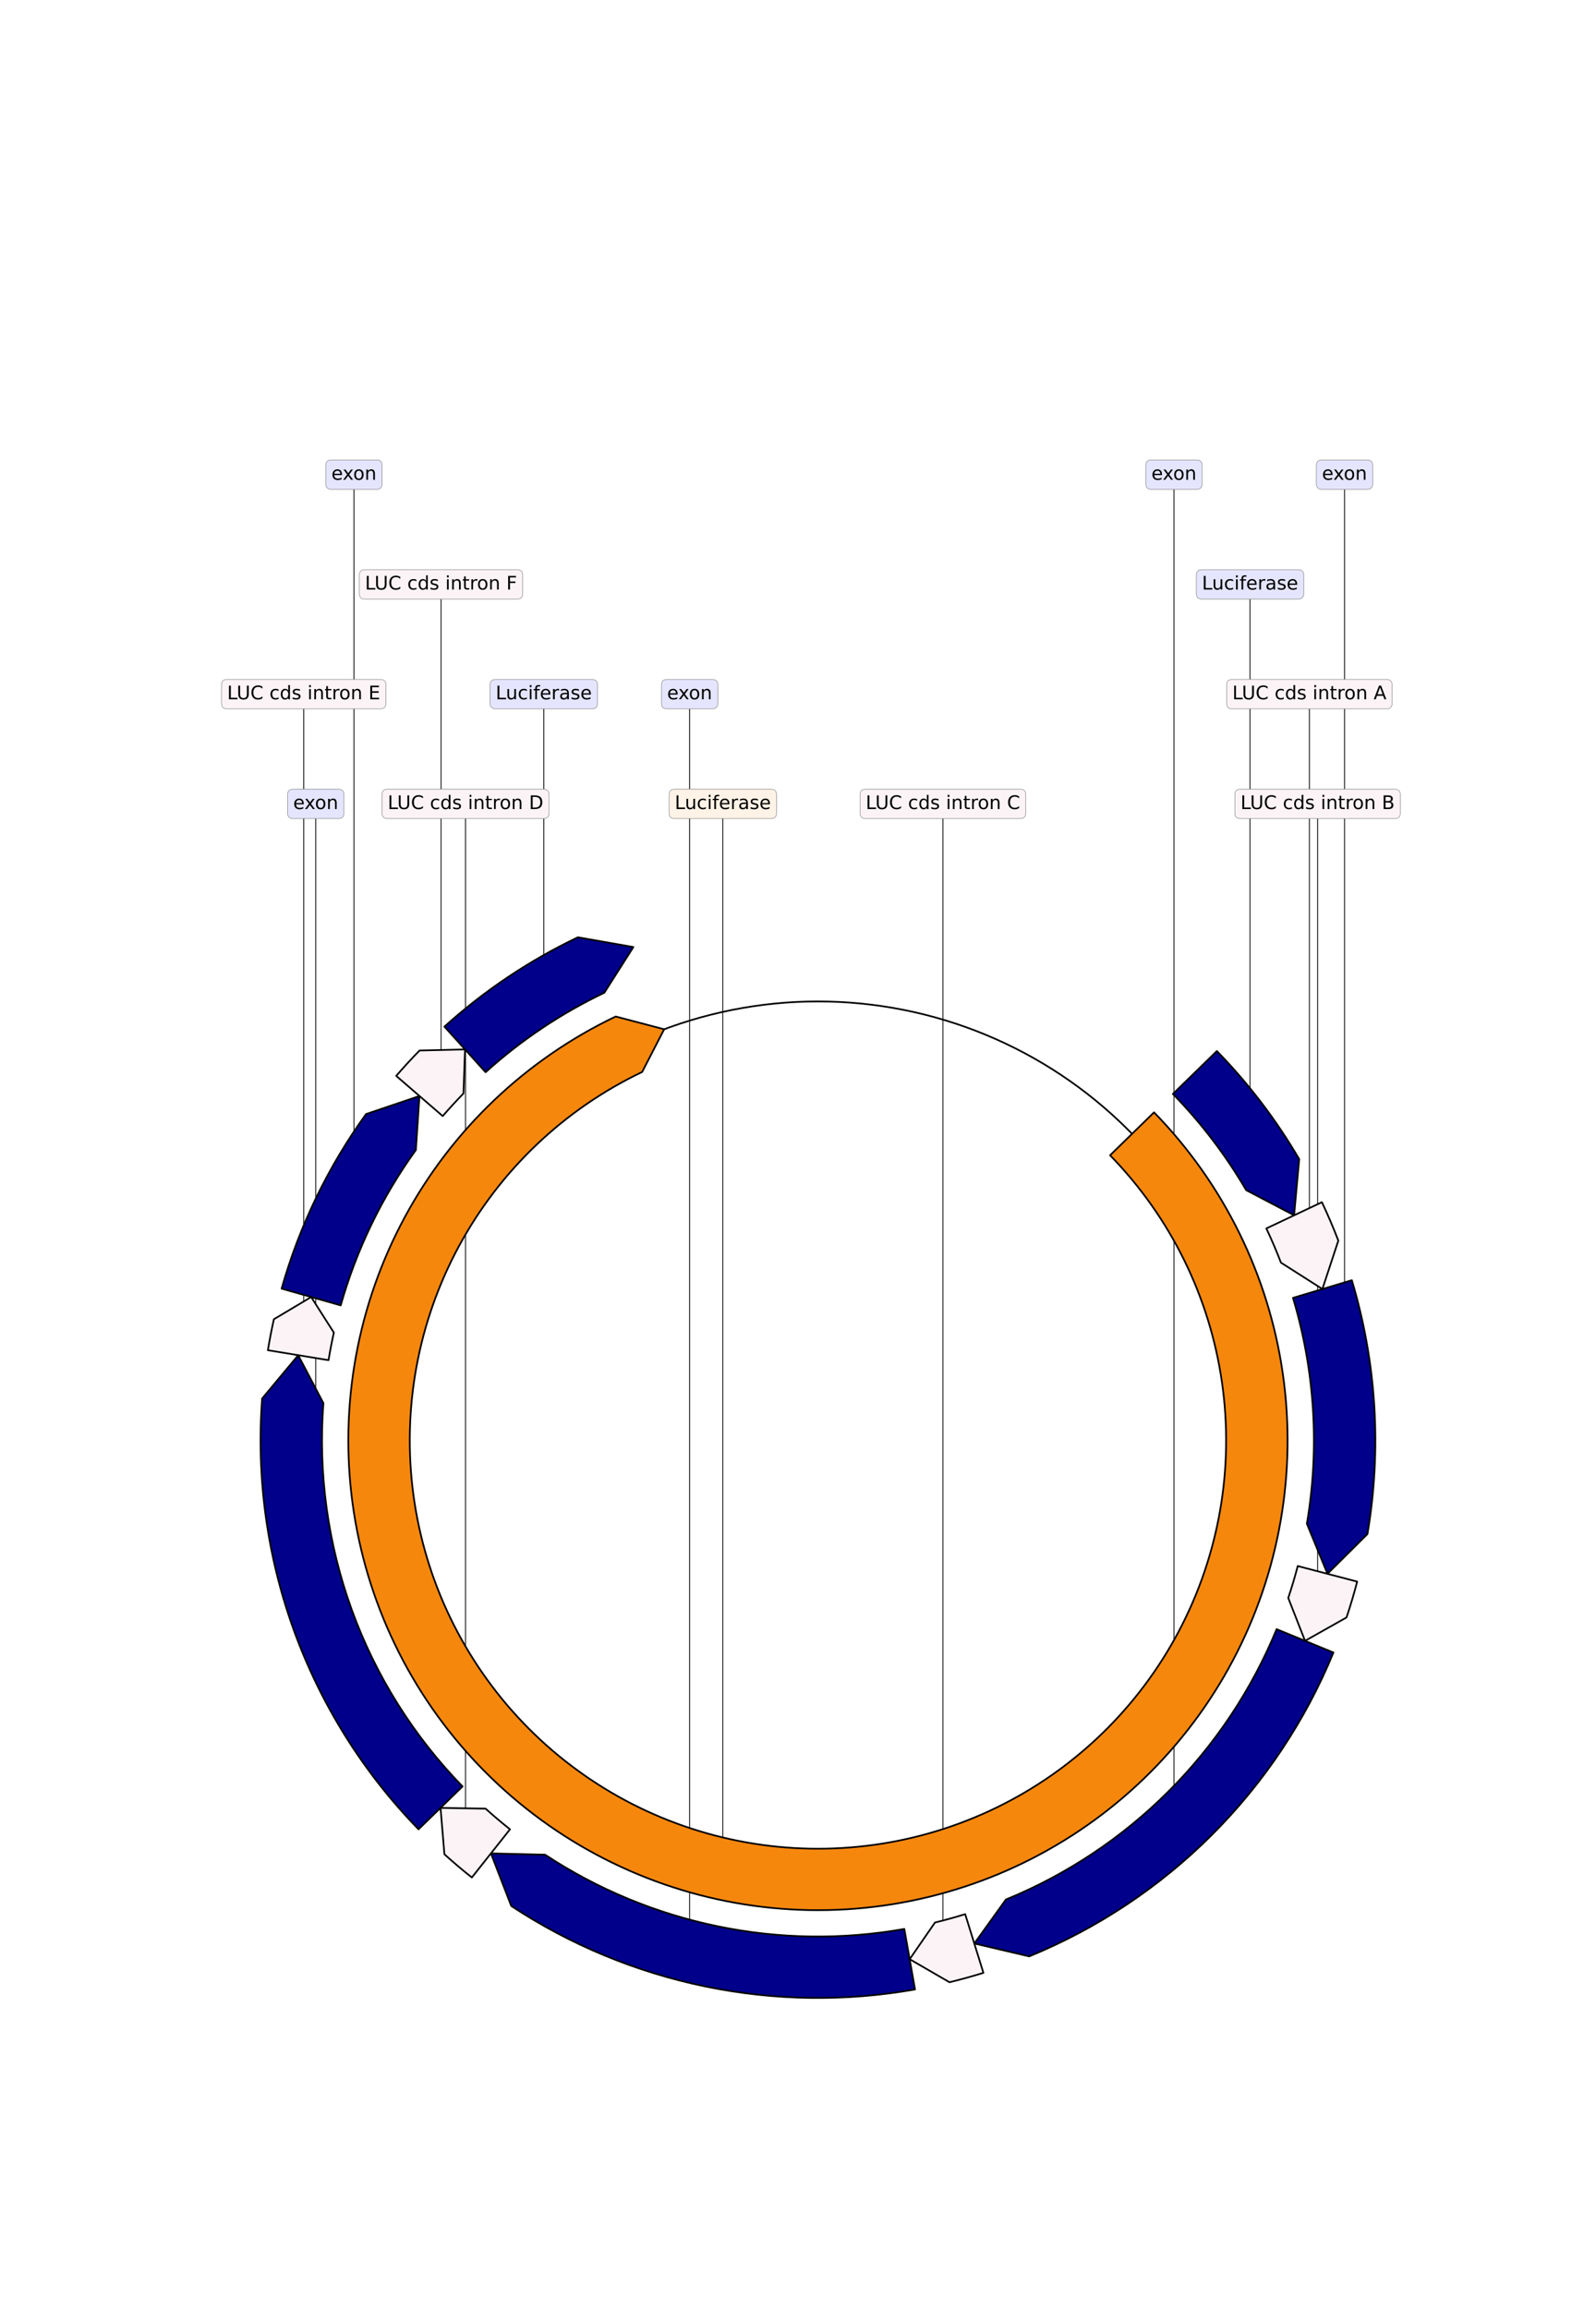 <?xml version="1.0" encoding="utf-8" standalone="no"?>
<!DOCTYPE svg PUBLIC "-//W3C//DTD SVG 1.1//EN"
  "http://www.w3.org/Graphics/SVG/1.1/DTD/svg11.dtd">
<!-- Created with matplotlib (https://matplotlib.org/) -->
<svg height="1353.857pt" version="1.1" viewBox="0 0 936 1353.857" width="936pt" xmlns="http://www.w3.org/2000/svg" xmlns:xlink="http://www.w3.org/1999/xlink">
 <defs>
  <style type="text/css">*{stroke-linecap:butt;stroke-linejoin:round;}</style>
 </defs>
 <g id="figure_1">
  <g id="patch_1">
   <path d="M 0 1353.857 
L 936 1353.857 
L 936 0 
L 0 0 
z
" style="fill:#ffffff;"/>
  </g>
  <g id="axes_1">
   <g id="line2d_1">
    <path clip-path="url(#pbc0ba5a178)" d="M 423.91 471.343 
L 423.91 1095.854 
" style="fill:none;stroke:#000000;stroke-linecap:square;stroke-width:0.5;"/>
   </g>
   <g id="line2d_2">
    <path clip-path="url(#pbc0ba5a178)" d="M 185.169 471.343 
L 185.169 937.622 
" style="fill:none;stroke:#000000;stroke-linecap:square;stroke-width:0.5;"/>
   </g>
   <g id="line2d_3">
    <path clip-path="url(#pbc0ba5a178)" d="M 688.497 278.293 
L 688.497 1072.192 
" style="fill:none;stroke:#000000;stroke-linecap:square;stroke-width:0.5;"/>
   </g>
   <g id="line2d_4">
    <path clip-path="url(#pbc0ba5a178)" d="M 404.445 406.993 
L 404.445 1144.145 
" style="fill:none;stroke:#000000;stroke-linecap:square;stroke-width:0.5;"/>
   </g>
   <g id="line2d_5">
    <path clip-path="url(#pbc0ba5a178)" d="M 788.524 278.293 
L 788.524 838.679 
" style="fill:none;stroke:#000000;stroke-linecap:square;stroke-width:0.5;"/>
   </g>
   <g id="line2d_6">
    <path clip-path="url(#pbc0ba5a178)" d="M 207.586 278.293 
L 207.586 698.419 
" style="fill:none;stroke:#000000;stroke-linecap:square;stroke-width:0.5;"/>
   </g>
   <g id="line2d_7">
    <path clip-path="url(#pbc0ba5a178)" d="M 318.909 406.993 
L 318.909 580.844 
" style="fill:none;stroke:#000000;stroke-linecap:square;stroke-width:0.5;"/>
   </g>
   <g id="line2d_8">
    <path clip-path="url(#pbc0ba5a178)" d="M 733.101 342.643 
L 733.101 667.953 
" style="fill:none;stroke:#000000;stroke-linecap:square;stroke-width:0.5;"/>
   </g>
   <g id="line2d_9">
    <path clip-path="url(#pbc0ba5a178)" d="M 767.916 406.993 
L 767.916 733.494 
" style="fill:none;stroke:#000000;stroke-linecap:square;stroke-width:0.5;"/>
   </g>
   <g id="line2d_10">
    <path clip-path="url(#pbc0ba5a178)" d="M 772.725 471.343 
L 772.725 942.262 
" style="fill:none;stroke:#000000;stroke-linecap:square;stroke-width:0.5;"/>
   </g>
   <g id="line2d_11">
    <path clip-path="url(#pbc0ba5a178)" d="M 273.009 471.343 
L 273.009 1074.106 
" style="fill:none;stroke:#000000;stroke-linecap:square;stroke-width:0.5;"/>
   </g>
   <g id="line2d_12">
    <path clip-path="url(#pbc0ba5a178)" d="M 552.982 471.343 
L 552.982 1144.634 
" style="fill:none;stroke:#000000;stroke-linecap:square;stroke-width:0.5;"/>
   </g>
   <g id="line2d_13">
    <path clip-path="url(#pbc0ba5a178)" d="M 258.646 342.643 
L 258.646 628.837 
" style="fill:none;stroke:#000000;stroke-linecap:square;stroke-width:0.5;"/>
   </g>
   <g id="line2d_14">
    <path clip-path="url(#pbc0ba5a178)" d="M 178.118 406.993 
L 178.118 777.824 
" style="fill:none;stroke:#000000;stroke-linecap:square;stroke-width:0.5;"/>
   </g>
   <g id="patch_2">
    <path clip-path="url(#pbc0ba5a178)" d="M 479.7 1101.973 
C 547.963 1101.973 613.44 1074.852 661.709 1026.582 
C 709.979 978.313 737.1 912.836 737.1 844.573 
C 737.1 776.31 709.979 710.833 661.709 662.564 
C 613.44 614.294 547.963 587.173 479.7 587.173 
C 411.437 587.173 345.96 614.294 297.691 662.564 
C 249.421 710.833 222.3 776.31 222.3 844.573 
C 222.3 912.836 249.421 978.313 297.691 1026.582 
C 345.96 1074.852 411.437 1101.973 479.7 1101.973 
z
" style="fill:none;stroke:#000000;stroke-linejoin:miter;"/>
   </g>
   <g id="patch_3">
    <path clip-path="url(#pbc0ba5a178)" d="M 676.806 652.208 
C 697.048 672.949 713.889 696.754 726.708 722.746 
C 739.528 748.737 748.165 776.589 752.3 805.273 
C 756.435 833.957 756.017 863.115 751.061 891.669 
C 746.106 920.223 736.674 947.816 723.115 973.429 
C 709.557 999.043 692.04 1022.356 671.212 1042.508 
C 650.385 1062.659 626.506 1079.398 600.46 1092.105 
C 574.414 1104.812 546.524 1113.328 517.822 1117.34 
C 489.121 1121.351 459.965 1120.807 431.433 1115.728 
C 402.901 1110.65 375.348 1101.099 349.794 1087.43 
C 324.24 1073.761 301.002 1056.143 280.94 1035.229 
C 260.879 1014.315 244.243 990.364 231.649 964.263 
C 219.055 938.162 210.659 910.236 206.771 881.518 
C 202.884 852.799 203.553 823.646 208.755 795.136 
C 213.957 766.626 223.627 739.115 237.406 713.62 
C 251.185 688.125 268.903 664.963 289.904 644.992 
C 310.904 625.021 334.926 608.489 361.081 596.008 
L 361.081 596.008 
L 389.51 603.491 
L 376.602 628.53 
L 376.602 628.53 
C 353.869 639.379 332.99 653.747 314.737 671.106 
C 296.484 688.464 281.085 708.594 269.108 730.754 
C 257.132 752.913 248.727 776.825 244.206 801.604 
C 239.685 826.384 239.103 851.723 242.481 876.684 
C 245.86 901.645 253.158 925.917 264.104 948.603 
C 275.051 971.289 289.51 992.105 306.946 1010.283 
C 324.383 1028.461 344.58 1043.773 366.791 1055.654 
C 389.002 1067.535 412.949 1075.836 437.748 1080.25 
C 462.547 1084.665 487.888 1085.137 512.835 1081.651 
C 537.781 1078.164 562.021 1070.762 584.66 1059.718 
C 607.298 1048.673 628.052 1034.125 646.154 1016.61 
C 664.257 999.095 679.482 978.832 691.267 956.57 
C 703.051 934.308 711.249 910.325 715.556 885.507 
C 719.863 860.689 720.227 835.346 716.632 810.415 
C 713.038 785.484 705.532 761.276 694.39 738.686 
C 683.248 716.095 668.61 695.404 651.017 677.377 
L 651.017 677.377 
z
" style="fill:#f6870d;stroke:#000000;stroke-linejoin:miter;"/>
   </g>
   <g id="patch_4">
    <path clip-path="url(#pbc0ba5a178)" d="M 245.451 1072.585 
C 213.136 1039.387 188.245 999.695 172.433 956.148 
C 156.62 912.601 150.244 866.187 153.728 819.989 
L 153.728 819.989 
L 174.891 794.588 
L 189.662 822.699 
L 189.662 822.699 
C 186.562 863.804 192.235 905.102 206.305 943.849 
C 220.374 982.595 242.521 1017.911 271.274 1047.45 
L 271.274 1047.45 
z
" style="fill:#00008b;stroke:#000000;stroke-linejoin:miter;"/>
   </g>
   <g id="patch_5">
    <path clip-path="url(#pbc0ba5a178)" d="M 782.022 968.926 
C 765.556 1008.957 741.302 1045.323 710.67 1075.906 
C 680.038 1106.49 643.635 1130.687 603.577 1147.09 
L 603.577 1147.09 
L 571.391 1139.53 
L 589.922 1113.742 
L 589.922 1113.742 
C 625.563 1099.147 657.954 1077.617 685.209 1050.405 
C 712.464 1023.193 734.044 990.836 748.695 955.217 
L 748.695 955.217 
z
" style="fill:#00008b;stroke:#000000;stroke-linejoin:miter;"/>
   </g>
   <g id="patch_6">
    <path clip-path="url(#pbc0ba5a178)" d="M 536.63 1166.475 
C 495.859 1173.686 454.086 1173.085 413.539 1164.706 
C 372.992 1156.326 334.403 1140.318 299.83 1117.537 
L 299.83 1117.537 
L 287.912 1086.697 
L 319.659 1087.446 
L 319.659 1087.446 
C 350.42 1107.717 384.755 1121.959 420.832 1129.415 
C 456.91 1136.871 494.077 1137.406 530.354 1130.99 
L 530.354 1130.99 
z
" style="fill:#00008b;stroke:#000000;stroke-linejoin:miter;"/>
   </g>
   <g id="patch_7">
    <path clip-path="url(#pbc0ba5a178)" d="M 792.805 750.619 
C 800.02 774.663 804.442 799.458 805.982 824.514 
C 807.522 849.569 806.172 874.719 801.956 899.466 
L 801.956 899.466 
L 778.515 922.781 
L 766.432 893.415 
L 766.432 893.415 
C 770.183 871.396 771.384 849.019 770.014 826.725 
C 768.643 804.431 764.709 782.369 758.29 760.976 
L 758.29 760.976 
z
" style="fill:#00008b;stroke:#000000;stroke-linejoin:miter;"/>
   </g>
   <g id="patch_8">
    <path clip-path="url(#pbc0ba5a178)" d="M 165.15 755.576 
C 170.34 737.232 177.125 719.377 185.427 702.215 
C 193.729 685.054 203.517 668.651 214.677 653.196 
L 214.677 653.196 
L 245.998 642.607 
L 243.892 674.292 
L 243.892 674.292 
C 233.962 688.044 225.253 702.638 217.867 717.908 
C 210.48 733.178 204.443 749.064 199.825 765.386 
L 199.825 765.386 
z
" style="fill:#00008b;stroke:#000000;stroke-linejoin:miter;"/>
   </g>
   <g id="patch_9">
    <path clip-path="url(#pbc0ba5a178)" d="M 260.632 601.938 
C 272.33 591.376 284.777 581.674 297.874 572.908 
C 310.972 564.142 324.686 556.335 338.91 549.547 
L 338.91 549.547 
L 371.472 555.275 
L 354.43 582.069 
L 354.43 582.069 
C 341.774 588.109 329.572 595.056 317.918 602.856 
C 306.264 610.655 295.19 619.288 284.782 628.685 
L 284.782 628.685 
z
" style="fill:#00008b;stroke:#000000;stroke-linejoin:miter;"/>
   </g>
   <g id="patch_10">
    <path clip-path="url(#pbc0ba5a178)" d="M 713.649 616.252 
C 722.952 625.785 731.663 635.877 739.735 646.472 
C 747.807 657.067 755.224 668.146 761.944 679.646 
L 761.944 679.646 
L 758.954 712.573 
L 730.83 697.827 
L 730.83 697.827 
C 724.851 687.595 718.252 677.737 711.07 668.31 
C 703.888 658.883 696.137 649.903 687.859 641.421 
L 687.859 641.421 
z
" style="fill:#00008b;stroke:#000000;stroke-linejoin:miter;"/>
   </g>
   <g id="patch_11">
    <path clip-path="url(#pbc0ba5a178)" d="M 775.244 704.873 
C 776.991 708.568 778.668 712.296 780.275 716.054 
C 781.882 719.812 783.418 723.601 784.883 727.416 
L 784.883 727.416 
L 775.548 755.798 
L 751.241 740.331 
L 751.241 740.331 
C 749.937 736.936 748.57 733.566 747.141 730.222 
C 745.711 726.878 744.218 723.561 742.664 720.273 
L 742.664 720.273 
z
" style="fill:#fbf3f6;stroke:#000000;stroke-linejoin:miter;"/>
   </g>
   <g id="patch_12">
    <path clip-path="url(#pbc0ba5a178)" d="M 795.946 927.343 
C 795.02 930.881 794.034 934.403 792.99 937.908 
C 791.946 941.413 790.843 944.9 789.682 948.368 
L 789.682 948.368 
L 765.359 962.072 
L 755.511 936.926 
L 755.511 936.926 
C 756.544 933.841 757.525 930.738 758.454 927.619 
C 759.383 924.501 760.26 921.367 761.084 918.219 
L 761.084 918.219 
z
" style="fill:#fbf3f6;stroke:#000000;stroke-linejoin:miter;"/>
   </g>
   <g id="patch_13">
    <path clip-path="url(#pbc0ba5a178)" d="M 276.724 1100.821 
C 273.97 1098.64 271.251 1096.414 268.569 1094.144 
C 265.886 1091.875 263.24 1089.562 260.632 1087.208 
L 260.632 1087.208 
L 258.362 1060.018 
L 284.782 1060.461 
L 284.782 1060.461 
C 287.102 1062.556 289.456 1064.613 291.843 1066.632 
C 294.23 1068.652 296.649 1070.632 299.1 1072.573 
L 299.1 1072.573 
z
" style="fill:#fbf3f6;stroke:#000000;stroke-linejoin:miter;"/>
   </g>
   <g id="patch_14">
    <path clip-path="url(#pbc0ba5a178)" d="M 576.74 1156.736 
C 573.453 1157.757 570.15 1158.727 566.833 1159.645 
C 563.515 1160.562 560.184 1161.427 556.839 1162.239 
L 556.839 1162.239 
L 533.492 1148.733 
L 548.335 1127.221 
L 548.335 1127.221 
C 551.311 1126.498 554.276 1125.729 557.228 1124.912 
C 560.179 1124.096 563.118 1123.233 566.043 1122.324 
L 566.043 1122.324 
z
" style="fill:#fbf3f6;stroke:#000000;stroke-linejoin:miter;"/>
   </g>
   <g id="patch_15">
    <path clip-path="url(#pbc0ba5a178)" d="M 232.365 630.826 
C 234.569 628.276 236.812 625.76 239.094 623.279 
C 241.375 620.799 243.695 618.353 246.052 615.944 
L 246.052 615.944 
L 272.707 615.312 
L 271.808 641.148 
L 271.808 641.148 
C 269.711 643.291 267.647 645.467 265.617 647.674 
C 263.587 649.881 261.591 652.119 259.631 654.388 
L 259.631 654.388 
z
" style="fill:#fbf3f6;stroke:#000000;stroke-linejoin:miter;"/>
   </g>
   <g id="patch_16">
    <path clip-path="url(#pbc0ba5a178)" d="M 157.111 791.672 
C 157.61 788.629 158.152 785.594 158.737 782.566 
C 159.322 779.539 159.949 776.52 160.619 773.51 
L 160.619 773.51 
L 182.487 760.481 
L 195.794 781.344 
L 195.794 781.344 
C 195.197 784.022 194.639 786.708 194.118 789.402 
C 193.598 792.095 193.116 794.796 192.672 797.504 
L 192.672 797.504 
z
" style="fill:#fbf3f6;stroke:#000000;stroke-linejoin:miter;"/>
   </g>
   <g id="text_1">
    <g id="patch_17">
     <path d="M 395.703 479.966 
L 452.118 479.966 
Q 455.418 479.966 455.418 476.666 
L 455.418 466.02 
Q 455.418 462.72 452.118 462.72 
L 395.703 462.72 
Q 392.403 462.72 392.403 466.02 
L 392.403 476.666 
Q 392.403 479.966 395.703 479.966 
z
" style="fill:#fef3e6;stroke:#808080;stroke-linejoin:miter;stroke-width:0.3;"/>
    </g>
    <!-- Luciferase -->
    <g transform="translate(395.703 474.378)scale(0.11 -0.11)">
     <defs>
      <path d="M 9.812 72.906 
L 19.672 72.906 
L 19.672 8.297 
L 55.172 8.297 
L 55.172 0 
L 9.812 0 
z
" id="DejaVuSans-76"/>
      <path d="M 8.5 21.578 
L 8.5 54.688 
L 17.484 54.688 
L 17.484 21.922 
Q 17.484 14.156 20.5 10.266 
Q 23.531 6.391 29.594 6.391 
Q 36.859 6.391 41.078 11.031 
Q 45.312 15.672 45.312 23.688 
L 45.312 54.688 
L 54.297 54.688 
L 54.297 0 
L 45.312 0 
L 45.312 8.406 
Q 42.047 3.422 37.719 1 
Q 33.406 -1.422 27.688 -1.422 
Q 18.266 -1.422 13.375 4.438 
Q 8.5 10.297 8.5 21.578 
z
M 31.109 56 
z
" id="DejaVuSans-117"/>
      <path d="M 48.781 52.594 
L 48.781 44.188 
Q 44.969 46.297 41.141 47.344 
Q 37.312 48.391 33.406 48.391 
Q 24.656 48.391 19.812 42.844 
Q 14.984 37.312 14.984 27.297 
Q 14.984 17.281 19.812 11.734 
Q 24.656 6.203 33.406 6.203 
Q 37.312 6.203 41.141 7.25 
Q 44.969 8.297 48.781 10.406 
L 48.781 2.094 
Q 45.016 0.344 40.984 -0.531 
Q 36.969 -1.422 32.422 -1.422 
Q 20.062 -1.422 12.781 6.344 
Q 5.516 14.109 5.516 27.297 
Q 5.516 40.672 12.859 48.328 
Q 20.219 56 33.016 56 
Q 37.156 56 41.109 55.141 
Q 45.062 54.297 48.781 52.594 
z
" id="DejaVuSans-99"/>
      <path d="M 9.422 54.688 
L 18.406 54.688 
L 18.406 0 
L 9.422 0 
z
M 9.422 75.984 
L 18.406 75.984 
L 18.406 64.594 
L 9.422 64.594 
z
" id="DejaVuSans-105"/>
      <path d="M 37.109 75.984 
L 37.109 68.5 
L 28.516 68.5 
Q 23.688 68.5 21.797 66.547 
Q 19.922 64.594 19.922 59.516 
L 19.922 54.688 
L 34.719 54.688 
L 34.719 47.703 
L 19.922 47.703 
L 19.922 0 
L 10.891 0 
L 10.891 47.703 
L 2.297 47.703 
L 2.297 54.688 
L 10.891 54.688 
L 10.891 58.5 
Q 10.891 67.625 15.141 71.797 
Q 19.391 75.984 28.609 75.984 
z
" id="DejaVuSans-102"/>
      <path d="M 56.203 29.594 
L 56.203 25.203 
L 14.891 25.203 
Q 15.484 15.922 20.484 11.062 
Q 25.484 6.203 34.422 6.203 
Q 39.594 6.203 44.453 7.469 
Q 49.312 8.734 54.109 11.281 
L 54.109 2.781 
Q 49.266 0.734 44.188 -0.344 
Q 39.109 -1.422 33.891 -1.422 
Q 20.797 -1.422 13.156 6.188 
Q 5.516 13.812 5.516 26.812 
Q 5.516 40.234 12.766 48.109 
Q 20.016 56 32.328 56 
Q 43.359 56 49.781 48.891 
Q 56.203 41.797 56.203 29.594 
z
M 47.219 32.234 
Q 47.125 39.594 43.094 43.984 
Q 39.062 48.391 32.422 48.391 
Q 24.906 48.391 20.391 44.141 
Q 15.875 39.891 15.188 32.172 
z
" id="DejaVuSans-101"/>
      <path d="M 41.109 46.297 
Q 39.594 47.172 37.812 47.578 
Q 36.031 48 33.891 48 
Q 26.266 48 22.188 43.047 
Q 18.109 38.094 18.109 28.812 
L 18.109 0 
L 9.078 0 
L 9.078 54.688 
L 18.109 54.688 
L 18.109 46.188 
Q 20.953 51.172 25.484 53.578 
Q 30.031 56 36.531 56 
Q 37.453 56 38.578 55.875 
Q 39.703 55.766 41.062 55.516 
z
" id="DejaVuSans-114"/>
      <path d="M 34.281 27.484 
Q 23.391 27.484 19.188 25 
Q 14.984 22.516 14.984 16.5 
Q 14.984 11.719 18.141 8.906 
Q 21.297 6.109 26.703 6.109 
Q 34.188 6.109 38.703 11.406 
Q 43.219 16.703 43.219 25.484 
L 43.219 27.484 
z
M 52.203 31.203 
L 52.203 0 
L 43.219 0 
L 43.219 8.297 
Q 40.141 3.328 35.547 0.953 
Q 30.953 -1.422 24.312 -1.422 
Q 15.922 -1.422 10.953 3.297 
Q 6 8.016 6 15.922 
Q 6 25.141 12.172 29.828 
Q 18.359 34.516 30.609 34.516 
L 43.219 34.516 
L 43.219 35.406 
Q 43.219 41.609 39.141 45 
Q 35.062 48.391 27.688 48.391 
Q 23 48.391 18.547 47.266 
Q 14.109 46.141 10.016 43.891 
L 10.016 52.203 
Q 14.938 54.109 19.578 55.047 
Q 24.219 56 28.609 56 
Q 40.484 56 46.344 49.844 
Q 52.203 43.703 52.203 31.203 
z
" id="DejaVuSans-97"/>
      <path d="M 44.281 53.078 
L 44.281 44.578 
Q 40.484 46.531 36.375 47.5 
Q 32.281 48.484 27.875 48.484 
Q 21.188 48.484 17.844 46.438 
Q 14.5 44.391 14.5 40.281 
Q 14.5 37.156 16.891 35.375 
Q 19.281 33.594 26.516 31.984 
L 29.594 31.297 
Q 39.156 29.25 43.188 25.516 
Q 47.219 21.781 47.219 15.094 
Q 47.219 7.469 41.188 3.016 
Q 35.156 -1.422 24.609 -1.422 
Q 20.219 -1.422 15.453 -0.562 
Q 10.688 0.297 5.422 2 
L 5.422 11.281 
Q 10.406 8.688 15.234 7.391 
Q 20.062 6.109 24.812 6.109 
Q 31.156 6.109 34.562 8.281 
Q 37.984 10.453 37.984 14.406 
Q 37.984 18.062 35.516 20.016 
Q 33.062 21.969 24.703 23.781 
L 21.578 24.516 
Q 13.234 26.266 9.516 29.906 
Q 5.812 33.547 5.812 39.891 
Q 5.812 47.609 11.281 51.797 
Q 16.75 56 26.812 56 
Q 31.781 56 36.172 55.266 
Q 40.578 54.547 44.281 53.078 
z
" id="DejaVuSans-115"/>
     </defs>
     <use xlink:href="#DejaVuSans-76"/>
     <use x="53.963" xlink:href="#DejaVuSans-117"/>
     <use x="117.342" xlink:href="#DejaVuSans-99"/>
     <use x="172.322" xlink:href="#DejaVuSans-105"/>
     <use x="200.105" xlink:href="#DejaVuSans-102"/>
     <use x="235.311" xlink:href="#DejaVuSans-101"/>
     <use x="296.834" xlink:href="#DejaVuSans-114"/>
     <use x="337.947" xlink:href="#DejaVuSans-97"/>
     <use x="399.227" xlink:href="#DejaVuSans-115"/>
     <use x="451.326" xlink:href="#DejaVuSans-101"/>
    </g>
   </g>
   <g id="text_2">
    <g id="patch_18">
     <path d="M 171.946 479.966 
L 198.391 479.966 
Q 201.691 479.966 201.691 476.666 
L 201.691 466.02 
Q 201.691 462.72 198.391 462.72 
L 171.946 462.72 
Q 168.646 462.72 168.646 466.02 
L 168.646 476.666 
Q 168.646 479.966 171.946 479.966 
z
" style="fill:#e5e5ff;stroke:#808080;stroke-linejoin:miter;stroke-width:0.3;"/>
    </g>
    <!-- exon -->
    <g transform="translate(171.946 474.378)scale(0.11 -0.11)">
     <defs>
      <path d="M 54.891 54.688 
L 35.109 28.078 
L 55.906 0 
L 45.312 0 
L 29.391 21.484 
L 13.484 0 
L 2.875 0 
L 24.125 28.609 
L 4.688 54.688 
L 15.281 54.688 
L 29.781 35.203 
L 44.281 54.688 
z
" id="DejaVuSans-120"/>
      <path d="M 30.609 48.391 
Q 23.391 48.391 19.188 42.75 
Q 14.984 37.109 14.984 27.297 
Q 14.984 17.484 19.156 11.844 
Q 23.344 6.203 30.609 6.203 
Q 37.797 6.203 41.984 11.859 
Q 46.188 17.531 46.188 27.297 
Q 46.188 37.016 41.984 42.703 
Q 37.797 48.391 30.609 48.391 
z
M 30.609 56 
Q 42.328 56 49.016 48.375 
Q 55.719 40.766 55.719 27.297 
Q 55.719 13.875 49.016 6.219 
Q 42.328 -1.422 30.609 -1.422 
Q 18.844 -1.422 12.172 6.219 
Q 5.516 13.875 5.516 27.297 
Q 5.516 40.766 12.172 48.375 
Q 18.844 56 30.609 56 
z
" id="DejaVuSans-111"/>
      <path d="M 54.891 33.016 
L 54.891 0 
L 45.906 0 
L 45.906 32.719 
Q 45.906 40.484 42.875 44.328 
Q 39.844 48.188 33.797 48.188 
Q 26.516 48.188 22.312 43.547 
Q 18.109 38.922 18.109 30.906 
L 18.109 0 
L 9.078 0 
L 9.078 54.688 
L 18.109 54.688 
L 18.109 46.188 
Q 21.344 51.125 25.703 53.562 
Q 30.078 56 35.797 56 
Q 45.219 56 50.047 50.172 
Q 54.891 44.344 54.891 33.016 
z
" id="DejaVuSans-110"/>
     </defs>
     <use xlink:href="#DejaVuSans-101"/>
     <use x="59.773" xlink:href="#DejaVuSans-120"/>
     <use x="115.828" xlink:href="#DejaVuSans-111"/>
     <use x="177.01" xlink:href="#DejaVuSans-110"/>
    </g>
   </g>
   <g id="text_3">
    <g id="patch_19">
     <path d="M 675.275 286.916 
L 701.719 286.916 
Q 705.019 286.916 705.019 283.616 
L 705.019 272.97 
Q 705.019 269.67 701.719 269.67 
L 675.275 269.67 
Q 671.975 269.67 671.975 272.97 
L 671.975 283.616 
Q 671.975 286.916 675.275 286.916 
z
" style="fill:#e5e5ff;stroke:#808080;stroke-linejoin:miter;stroke-width:0.3;"/>
    </g>
    <!-- exon -->
    <g transform="translate(675.275 281.328)scale(0.11 -0.11)">
     <use xlink:href="#DejaVuSans-101"/>
     <use x="59.773" xlink:href="#DejaVuSans-120"/>
     <use x="115.828" xlink:href="#DejaVuSans-111"/>
     <use x="177.01" xlink:href="#DejaVuSans-110"/>
    </g>
   </g>
   <g id="text_4">
    <g id="patch_20">
     <path d="M 391.223 415.616 
L 417.667 415.616 
Q 420.967 415.616 420.967 412.316 
L 420.967 401.67 
Q 420.967 398.37 417.667 398.37 
L 391.223 398.37 
Q 387.923 398.37 387.923 401.67 
L 387.923 412.316 
Q 387.923 415.616 391.223 415.616 
z
" style="fill:#e5e5ff;stroke:#808080;stroke-linejoin:miter;stroke-width:0.3;"/>
    </g>
    <!-- exon -->
    <g transform="translate(391.223 410.028)scale(0.11 -0.11)">
     <use xlink:href="#DejaVuSans-101"/>
     <use x="59.773" xlink:href="#DejaVuSans-120"/>
     <use x="115.828" xlink:href="#DejaVuSans-111"/>
     <use x="177.01" xlink:href="#DejaVuSans-110"/>
    </g>
   </g>
   <g id="text_5">
    <g id="patch_21">
     <path d="M 775.301 286.916 
L 801.746 286.916 
Q 805.046 286.916 805.046 283.616 
L 805.046 272.97 
Q 805.046 269.67 801.746 269.67 
L 775.301 269.67 
Q 772.001 269.67 772.001 272.97 
L 772.001 283.616 
Q 772.001 286.916 775.301 286.916 
z
" style="fill:#e5e5ff;stroke:#808080;stroke-linejoin:miter;stroke-width:0.3;"/>
    </g>
    <!-- exon -->
    <g transform="translate(775.301 281.328)scale(0.11 -0.11)">
     <use xlink:href="#DejaVuSans-101"/>
     <use x="59.773" xlink:href="#DejaVuSans-120"/>
     <use x="115.828" xlink:href="#DejaVuSans-111"/>
     <use x="177.01" xlink:href="#DejaVuSans-110"/>
    </g>
   </g>
   <g id="text_6">
    <g id="patch_22">
     <path d="M 194.364 286.916 
L 220.808 286.916 
Q 224.108 286.916 224.108 283.616 
L 224.108 272.97 
Q 224.108 269.67 220.808 269.67 
L 194.364 269.67 
Q 191.064 269.67 191.064 272.97 
L 191.064 283.616 
Q 191.064 286.916 194.364 286.916 
z
" style="fill:#e5e5ff;stroke:#808080;stroke-linejoin:miter;stroke-width:0.3;"/>
    </g>
    <!-- exon -->
    <g transform="translate(194.364 281.328)scale(0.11 -0.11)">
     <use xlink:href="#DejaVuSans-101"/>
     <use x="59.773" xlink:href="#DejaVuSans-120"/>
     <use x="115.828" xlink:href="#DejaVuSans-111"/>
     <use x="177.01" xlink:href="#DejaVuSans-110"/>
    </g>
   </g>
   <g id="text_7">
    <g id="patch_23">
     <path d="M 290.702 415.616 
L 347.116 415.616 
Q 350.416 415.616 350.416 412.316 
L 350.416 401.67 
Q 350.416 398.37 347.116 398.37 
L 290.702 398.37 
Q 287.402 398.37 287.402 401.67 
L 287.402 412.316 
Q 287.402 415.616 290.702 415.616 
z
" style="fill:#e5e5ff;stroke:#808080;stroke-linejoin:miter;stroke-width:0.3;"/>
    </g>
    <!-- Luciferase -->
    <g transform="translate(290.702 410.028)scale(0.11 -0.11)">
     <use xlink:href="#DejaVuSans-76"/>
     <use x="53.963" xlink:href="#DejaVuSans-117"/>
     <use x="117.342" xlink:href="#DejaVuSans-99"/>
     <use x="172.322" xlink:href="#DejaVuSans-105"/>
     <use x="200.105" xlink:href="#DejaVuSans-102"/>
     <use x="235.311" xlink:href="#DejaVuSans-101"/>
     <use x="296.834" xlink:href="#DejaVuSans-114"/>
     <use x="337.947" xlink:href="#DejaVuSans-97"/>
     <use x="399.227" xlink:href="#DejaVuSans-115"/>
     <use x="451.326" xlink:href="#DejaVuSans-101"/>
    </g>
   </g>
   <g id="text_8">
    <g id="patch_24">
     <path d="M 704.894 351.266 
L 761.309 351.266 
Q 764.609 351.266 764.609 347.966 
L 764.609 337.32 
Q 764.609 334.02 761.309 334.02 
L 704.894 334.02 
Q 701.594 334.02 701.594 337.32 
L 701.594 347.966 
Q 701.594 351.266 704.894 351.266 
z
" style="fill:#e5e5ff;stroke:#808080;stroke-linejoin:miter;stroke-width:0.3;"/>
    </g>
    <!-- Luciferase -->
    <g transform="translate(704.894 345.678)scale(0.11 -0.11)">
     <use xlink:href="#DejaVuSans-76"/>
     <use x="53.963" xlink:href="#DejaVuSans-117"/>
     <use x="117.342" xlink:href="#DejaVuSans-99"/>
     <use x="172.322" xlink:href="#DejaVuSans-105"/>
     <use x="200.105" xlink:href="#DejaVuSans-102"/>
     <use x="235.311" xlink:href="#DejaVuSans-101"/>
     <use x="296.834" xlink:href="#DejaVuSans-114"/>
     <use x="337.947" xlink:href="#DejaVuSans-97"/>
     <use x="399.227" xlink:href="#DejaVuSans-115"/>
     <use x="451.326" xlink:href="#DejaVuSans-101"/>
    </g>
   </g>
   <g id="text_9">
    <g id="patch_25">
     <path d="M 722.715 415.616 
L 813.116 415.616 
Q 816.416 415.616 816.416 412.316 
L 816.416 401.67 
Q 816.416 398.37 813.116 398.37 
L 722.715 398.37 
Q 719.415 398.37 719.415 401.67 
L 719.415 412.316 
Q 719.415 415.616 722.715 415.616 
z
" style="fill:#fbf3f6;stroke:#808080;stroke-linejoin:miter;stroke-width:0.3;"/>
    </g>
    <!-- LUC cds intron A -->
    <g transform="translate(722.715 410.028)scale(0.11 -0.11)">
     <defs>
      <path d="M 8.688 72.906 
L 18.609 72.906 
L 18.609 28.609 
Q 18.609 16.891 22.844 11.734 
Q 27.094 6.594 36.625 6.594 
Q 46.094 6.594 50.344 11.734 
Q 54.594 16.891 54.594 28.609 
L 54.594 72.906 
L 64.5 72.906 
L 64.5 27.391 
Q 64.5 13.141 57.438 5.859 
Q 50.391 -1.422 36.625 -1.422 
Q 22.797 -1.422 15.734 5.859 
Q 8.688 13.141 8.688 27.391 
z
" id="DejaVuSans-85"/>
      <path d="M 64.406 67.281 
L 64.406 56.891 
Q 59.422 61.531 53.781 63.812 
Q 48.141 66.109 41.797 66.109 
Q 29.297 66.109 22.656 58.469 
Q 16.016 50.828 16.016 36.375 
Q 16.016 21.969 22.656 14.328 
Q 29.297 6.688 41.797 6.688 
Q 48.141 6.688 53.781 8.984 
Q 59.422 11.281 64.406 15.922 
L 64.406 5.609 
Q 59.234 2.094 53.438 0.328 
Q 47.656 -1.422 41.219 -1.422 
Q 24.656 -1.422 15.125 8.703 
Q 5.609 18.844 5.609 36.375 
Q 5.609 53.953 15.125 64.078 
Q 24.656 74.219 41.219 74.219 
Q 47.75 74.219 53.531 72.484 
Q 59.328 70.75 64.406 67.281 
z
" id="DejaVuSans-67"/>
      <path id="DejaVuSans-32"/>
      <path d="M 45.406 46.391 
L 45.406 75.984 
L 54.391 75.984 
L 54.391 0 
L 45.406 0 
L 45.406 8.203 
Q 42.578 3.328 38.25 0.953 
Q 33.938 -1.422 27.875 -1.422 
Q 17.969 -1.422 11.734 6.484 
Q 5.516 14.406 5.516 27.297 
Q 5.516 40.188 11.734 48.094 
Q 17.969 56 27.875 56 
Q 33.938 56 38.25 53.625 
Q 42.578 51.266 45.406 46.391 
z
M 14.797 27.297 
Q 14.797 17.391 18.875 11.75 
Q 22.953 6.109 30.078 6.109 
Q 37.203 6.109 41.297 11.75 
Q 45.406 17.391 45.406 27.297 
Q 45.406 37.203 41.297 42.844 
Q 37.203 48.484 30.078 48.484 
Q 22.953 48.484 18.875 42.844 
Q 14.797 37.203 14.797 27.297 
z
" id="DejaVuSans-100"/>
      <path d="M 18.312 70.219 
L 18.312 54.688 
L 36.812 54.688 
L 36.812 47.703 
L 18.312 47.703 
L 18.312 18.016 
Q 18.312 11.328 20.141 9.422 
Q 21.969 7.516 27.594 7.516 
L 36.812 7.516 
L 36.812 0 
L 27.594 0 
Q 17.188 0 13.234 3.875 
Q 9.281 7.766 9.281 18.016 
L 9.281 47.703 
L 2.688 47.703 
L 2.688 54.688 
L 9.281 54.688 
L 9.281 70.219 
z
" id="DejaVuSans-116"/>
      <path d="M 34.188 63.188 
L 20.797 26.906 
L 47.609 26.906 
z
M 28.609 72.906 
L 39.797 72.906 
L 67.578 0 
L 57.328 0 
L 50.688 18.703 
L 17.828 18.703 
L 11.188 0 
L 0.781 0 
z
" id="DejaVuSans-65"/>
     </defs>
     <use xlink:href="#DejaVuSans-76"/>
     <use x="50.713" xlink:href="#DejaVuSans-85"/>
     <use x="123.906" xlink:href="#DejaVuSans-67"/>
     <use x="193.73" xlink:href="#DejaVuSans-32"/>
     <use x="225.518" xlink:href="#DejaVuSans-99"/>
     <use x="280.498" xlink:href="#DejaVuSans-100"/>
     <use x="343.975" xlink:href="#DejaVuSans-115"/>
     <use x="396.074" xlink:href="#DejaVuSans-32"/>
     <use x="427.861" xlink:href="#DejaVuSans-105"/>
     <use x="455.645" xlink:href="#DejaVuSans-110"/>
     <use x="519.023" xlink:href="#DejaVuSans-116"/>
     <use x="558.232" xlink:href="#DejaVuSans-114"/>
     <use x="597.096" xlink:href="#DejaVuSans-111"/>
     <use x="658.277" xlink:href="#DejaVuSans-110"/>
     <use x="721.656" xlink:href="#DejaVuSans-32"/>
     <use x="753.443" xlink:href="#DejaVuSans-65"/>
    </g>
   </g>
   <g id="text_10">
    <g id="patch_26">
     <path d="M 727.513 479.966 
L 817.937 479.966 
Q 821.237 479.966 821.237 476.666 
L 821.237 466.02 
Q 821.237 462.72 817.937 462.72 
L 727.513 462.72 
Q 724.213 462.72 724.213 466.02 
L 724.213 476.666 
Q 724.213 479.966 727.513 479.966 
z
" style="fill:#fbf3f6;stroke:#808080;stroke-linejoin:miter;stroke-width:0.3;"/>
    </g>
    <!-- LUC cds intron B -->
    <g transform="translate(727.513 474.378)scale(0.11 -0.11)">
     <defs>
      <path d="M 19.672 34.812 
L 19.672 8.109 
L 35.5 8.109 
Q 43.453 8.109 47.281 11.406 
Q 51.125 14.703 51.125 21.484 
Q 51.125 28.328 47.281 31.562 
Q 43.453 34.812 35.5 34.812 
z
M 19.672 64.797 
L 19.672 42.828 
L 34.281 42.828 
Q 41.5 42.828 45.031 45.531 
Q 48.578 48.25 48.578 53.812 
Q 48.578 59.328 45.031 62.062 
Q 41.5 64.797 34.281 64.797 
z
M 9.812 72.906 
L 35.016 72.906 
Q 46.297 72.906 52.391 68.219 
Q 58.5 63.531 58.5 54.891 
Q 58.5 48.188 55.375 44.234 
Q 52.25 40.281 46.188 39.312 
Q 53.469 37.75 57.5 32.781 
Q 61.531 27.828 61.531 20.406 
Q 61.531 10.641 54.891 5.312 
Q 48.25 0 35.984 0 
L 9.812 0 
z
" id="DejaVuSans-66"/>
     </defs>
     <use xlink:href="#DejaVuSans-76"/>
     <use x="50.713" xlink:href="#DejaVuSans-85"/>
     <use x="123.906" xlink:href="#DejaVuSans-67"/>
     <use x="193.73" xlink:href="#DejaVuSans-32"/>
     <use x="225.518" xlink:href="#DejaVuSans-99"/>
     <use x="280.498" xlink:href="#DejaVuSans-100"/>
     <use x="343.975" xlink:href="#DejaVuSans-115"/>
     <use x="396.074" xlink:href="#DejaVuSans-32"/>
     <use x="427.861" xlink:href="#DejaVuSans-105"/>
     <use x="455.645" xlink:href="#DejaVuSans-110"/>
     <use x="519.023" xlink:href="#DejaVuSans-116"/>
     <use x="558.232" xlink:href="#DejaVuSans-114"/>
     <use x="597.096" xlink:href="#DejaVuSans-111"/>
     <use x="658.277" xlink:href="#DejaVuSans-110"/>
     <use x="721.656" xlink:href="#DejaVuSans-32"/>
     <use x="753.443" xlink:href="#DejaVuSans-66"/>
    </g>
   </g>
   <g id="text_11">
    <g id="patch_27">
     <path d="M 227.336 479.966 
L 318.682 479.966 
Q 321.982 479.966 321.982 476.666 
L 321.982 466.02 
Q 321.982 462.72 318.682 462.72 
L 227.336 462.72 
Q 224.036 462.72 224.036 466.02 
L 224.036 476.666 
Q 224.036 479.966 227.336 479.966 
z
" style="fill:#fbf3f6;stroke:#808080;stroke-linejoin:miter;stroke-width:0.3;"/>
    </g>
    <!-- LUC cds intron D -->
    <g transform="translate(227.336 474.378)scale(0.11 -0.11)">
     <defs>
      <path d="M 19.672 64.797 
L 19.672 8.109 
L 31.594 8.109 
Q 46.688 8.109 53.688 14.938 
Q 60.688 21.781 60.688 36.531 
Q 60.688 51.172 53.688 57.984 
Q 46.688 64.797 31.594 64.797 
z
M 9.812 72.906 
L 30.078 72.906 
Q 51.266 72.906 61.172 64.094 
Q 71.094 55.281 71.094 36.531 
Q 71.094 17.672 61.125 8.828 
Q 51.172 0 30.078 0 
L 9.812 0 
z
" id="DejaVuSans-68"/>
     </defs>
     <use xlink:href="#DejaVuSans-76"/>
     <use x="50.713" xlink:href="#DejaVuSans-85"/>
     <use x="123.906" xlink:href="#DejaVuSans-67"/>
     <use x="193.73" xlink:href="#DejaVuSans-32"/>
     <use x="225.518" xlink:href="#DejaVuSans-99"/>
     <use x="280.498" xlink:href="#DejaVuSans-100"/>
     <use x="343.975" xlink:href="#DejaVuSans-115"/>
     <use x="396.074" xlink:href="#DejaVuSans-32"/>
     <use x="427.861" xlink:href="#DejaVuSans-105"/>
     <use x="455.645" xlink:href="#DejaVuSans-110"/>
     <use x="519.023" xlink:href="#DejaVuSans-116"/>
     <use x="558.232" xlink:href="#DejaVuSans-114"/>
     <use x="597.096" xlink:href="#DejaVuSans-111"/>
     <use x="658.277" xlink:href="#DejaVuSans-110"/>
     <use x="721.656" xlink:href="#DejaVuSans-32"/>
     <use x="753.443" xlink:href="#DejaVuSans-68"/>
    </g>
   </g>
   <g id="text_12">
    <g id="patch_28">
     <path d="M 507.703 479.966 
L 598.261 479.966 
Q 601.561 479.966 601.561 476.666 
L 601.561 466.02 
Q 601.561 462.72 598.261 462.72 
L 507.703 462.72 
Q 504.403 462.72 504.403 466.02 
L 504.403 476.666 
Q 504.403 479.966 507.703 479.966 
z
" style="fill:#fbf3f6;stroke:#808080;stroke-linejoin:miter;stroke-width:0.3;"/>
    </g>
    <!-- LUC cds intron C -->
    <g transform="translate(507.703 474.378)scale(0.11 -0.11)">
     <use xlink:href="#DejaVuSans-76"/>
     <use x="50.713" xlink:href="#DejaVuSans-85"/>
     <use x="123.906" xlink:href="#DejaVuSans-67"/>
     <use x="193.73" xlink:href="#DejaVuSans-32"/>
     <use x="225.518" xlink:href="#DejaVuSans-99"/>
     <use x="280.498" xlink:href="#DejaVuSans-100"/>
     <use x="343.975" xlink:href="#DejaVuSans-115"/>
     <use x="396.074" xlink:href="#DejaVuSans-32"/>
     <use x="427.861" xlink:href="#DejaVuSans-105"/>
     <use x="455.645" xlink:href="#DejaVuSans-110"/>
     <use x="519.023" xlink:href="#DejaVuSans-116"/>
     <use x="558.232" xlink:href="#DejaVuSans-114"/>
     <use x="597.096" xlink:href="#DejaVuSans-111"/>
     <use x="658.277" xlink:href="#DejaVuSans-110"/>
     <use x="721.656" xlink:href="#DejaVuSans-32"/>
     <use x="753.443" xlink:href="#DejaVuSans-67"/>
    </g>
   </g>
   <g id="text_13">
    <g id="patch_29">
     <path d="M 214.045 351.266 
L 303.248 351.266 
Q 306.548 351.266 306.548 347.966 
L 306.548 337.32 
Q 306.548 334.02 303.248 334.02 
L 214.045 334.02 
Q 210.745 334.02 210.745 337.32 
L 210.745 347.966 
Q 210.745 351.266 214.045 351.266 
z
" style="fill:#fbf3f6;stroke:#808080;stroke-linejoin:miter;stroke-width:0.3;"/>
    </g>
    <!-- LUC cds intron F -->
    <g transform="translate(214.045 345.678)scale(0.11 -0.11)">
     <defs>
      <path d="M 9.812 72.906 
L 51.703 72.906 
L 51.703 64.594 
L 19.672 64.594 
L 19.672 43.109 
L 48.578 43.109 
L 48.578 34.812 
L 19.672 34.812 
L 19.672 0 
L 9.812 0 
z
" id="DejaVuSans-70"/>
     </defs>
     <use xlink:href="#DejaVuSans-76"/>
     <use x="50.713" xlink:href="#DejaVuSans-85"/>
     <use x="123.906" xlink:href="#DejaVuSans-67"/>
     <use x="193.73" xlink:href="#DejaVuSans-32"/>
     <use x="225.518" xlink:href="#DejaVuSans-99"/>
     <use x="280.498" xlink:href="#DejaVuSans-100"/>
     <use x="343.975" xlink:href="#DejaVuSans-115"/>
     <use x="396.074" xlink:href="#DejaVuSans-32"/>
     <use x="427.861" xlink:href="#DejaVuSans-105"/>
     <use x="455.645" xlink:href="#DejaVuSans-110"/>
     <use x="519.023" xlink:href="#DejaVuSans-116"/>
     <use x="558.232" xlink:href="#DejaVuSans-114"/>
     <use x="597.096" xlink:href="#DejaVuSans-111"/>
     <use x="658.277" xlink:href="#DejaVuSans-110"/>
     <use x="721.656" xlink:href="#DejaVuSans-32"/>
     <use x="753.443" xlink:href="#DejaVuSans-70"/>
    </g>
   </g>
   <g id="text_14">
    <g id="patch_30">
     <path d="M 133.205 415.616 
L 223.032 415.616 
Q 226.332 415.616 226.332 412.316 
L 226.332 401.67 
Q 226.332 398.37 223.032 398.37 
L 133.205 398.37 
Q 129.905 398.37 129.905 401.67 
L 129.905 412.316 
Q 129.905 415.616 133.205 415.616 
z
" style="fill:#fbf3f6;stroke:#808080;stroke-linejoin:miter;stroke-width:0.3;"/>
    </g>
    <!-- LUC cds intron E -->
    <g transform="translate(133.205 410.028)scale(0.11 -0.11)">
     <defs>
      <path d="M 9.812 72.906 
L 55.906 72.906 
L 55.906 64.594 
L 19.672 64.594 
L 19.672 43.016 
L 54.391 43.016 
L 54.391 34.719 
L 19.672 34.719 
L 19.672 8.297 
L 56.781 8.297 
L 56.781 0 
L 9.812 0 
z
" id="DejaVuSans-69"/>
     </defs>
     <use xlink:href="#DejaVuSans-76"/>
     <use x="50.713" xlink:href="#DejaVuSans-85"/>
     <use x="123.906" xlink:href="#DejaVuSans-67"/>
     <use x="193.73" xlink:href="#DejaVuSans-32"/>
     <use x="225.518" xlink:href="#DejaVuSans-99"/>
     <use x="280.498" xlink:href="#DejaVuSans-100"/>
     <use x="343.975" xlink:href="#DejaVuSans-115"/>
     <use x="396.074" xlink:href="#DejaVuSans-32"/>
     <use x="427.861" xlink:href="#DejaVuSans-105"/>
     <use x="455.645" xlink:href="#DejaVuSans-110"/>
     <use x="519.023" xlink:href="#DejaVuSans-116"/>
     <use x="558.232" xlink:href="#DejaVuSans-114"/>
     <use x="597.096" xlink:href="#DejaVuSans-111"/>
     <use x="658.277" xlink:href="#DejaVuSans-110"/>
     <use x="721.656" xlink:href="#DejaVuSans-32"/>
     <use x="753.443" xlink:href="#DejaVuSans-69"/>
    </g>
   </g>
  </g>
 </g>
 <defs>
  <clipPath id="pbc0ba5a178">
   <rect height="1042.47" width="720.72" x="119.34" y="162.463"/>
  </clipPath>
 </defs>
</svg>
